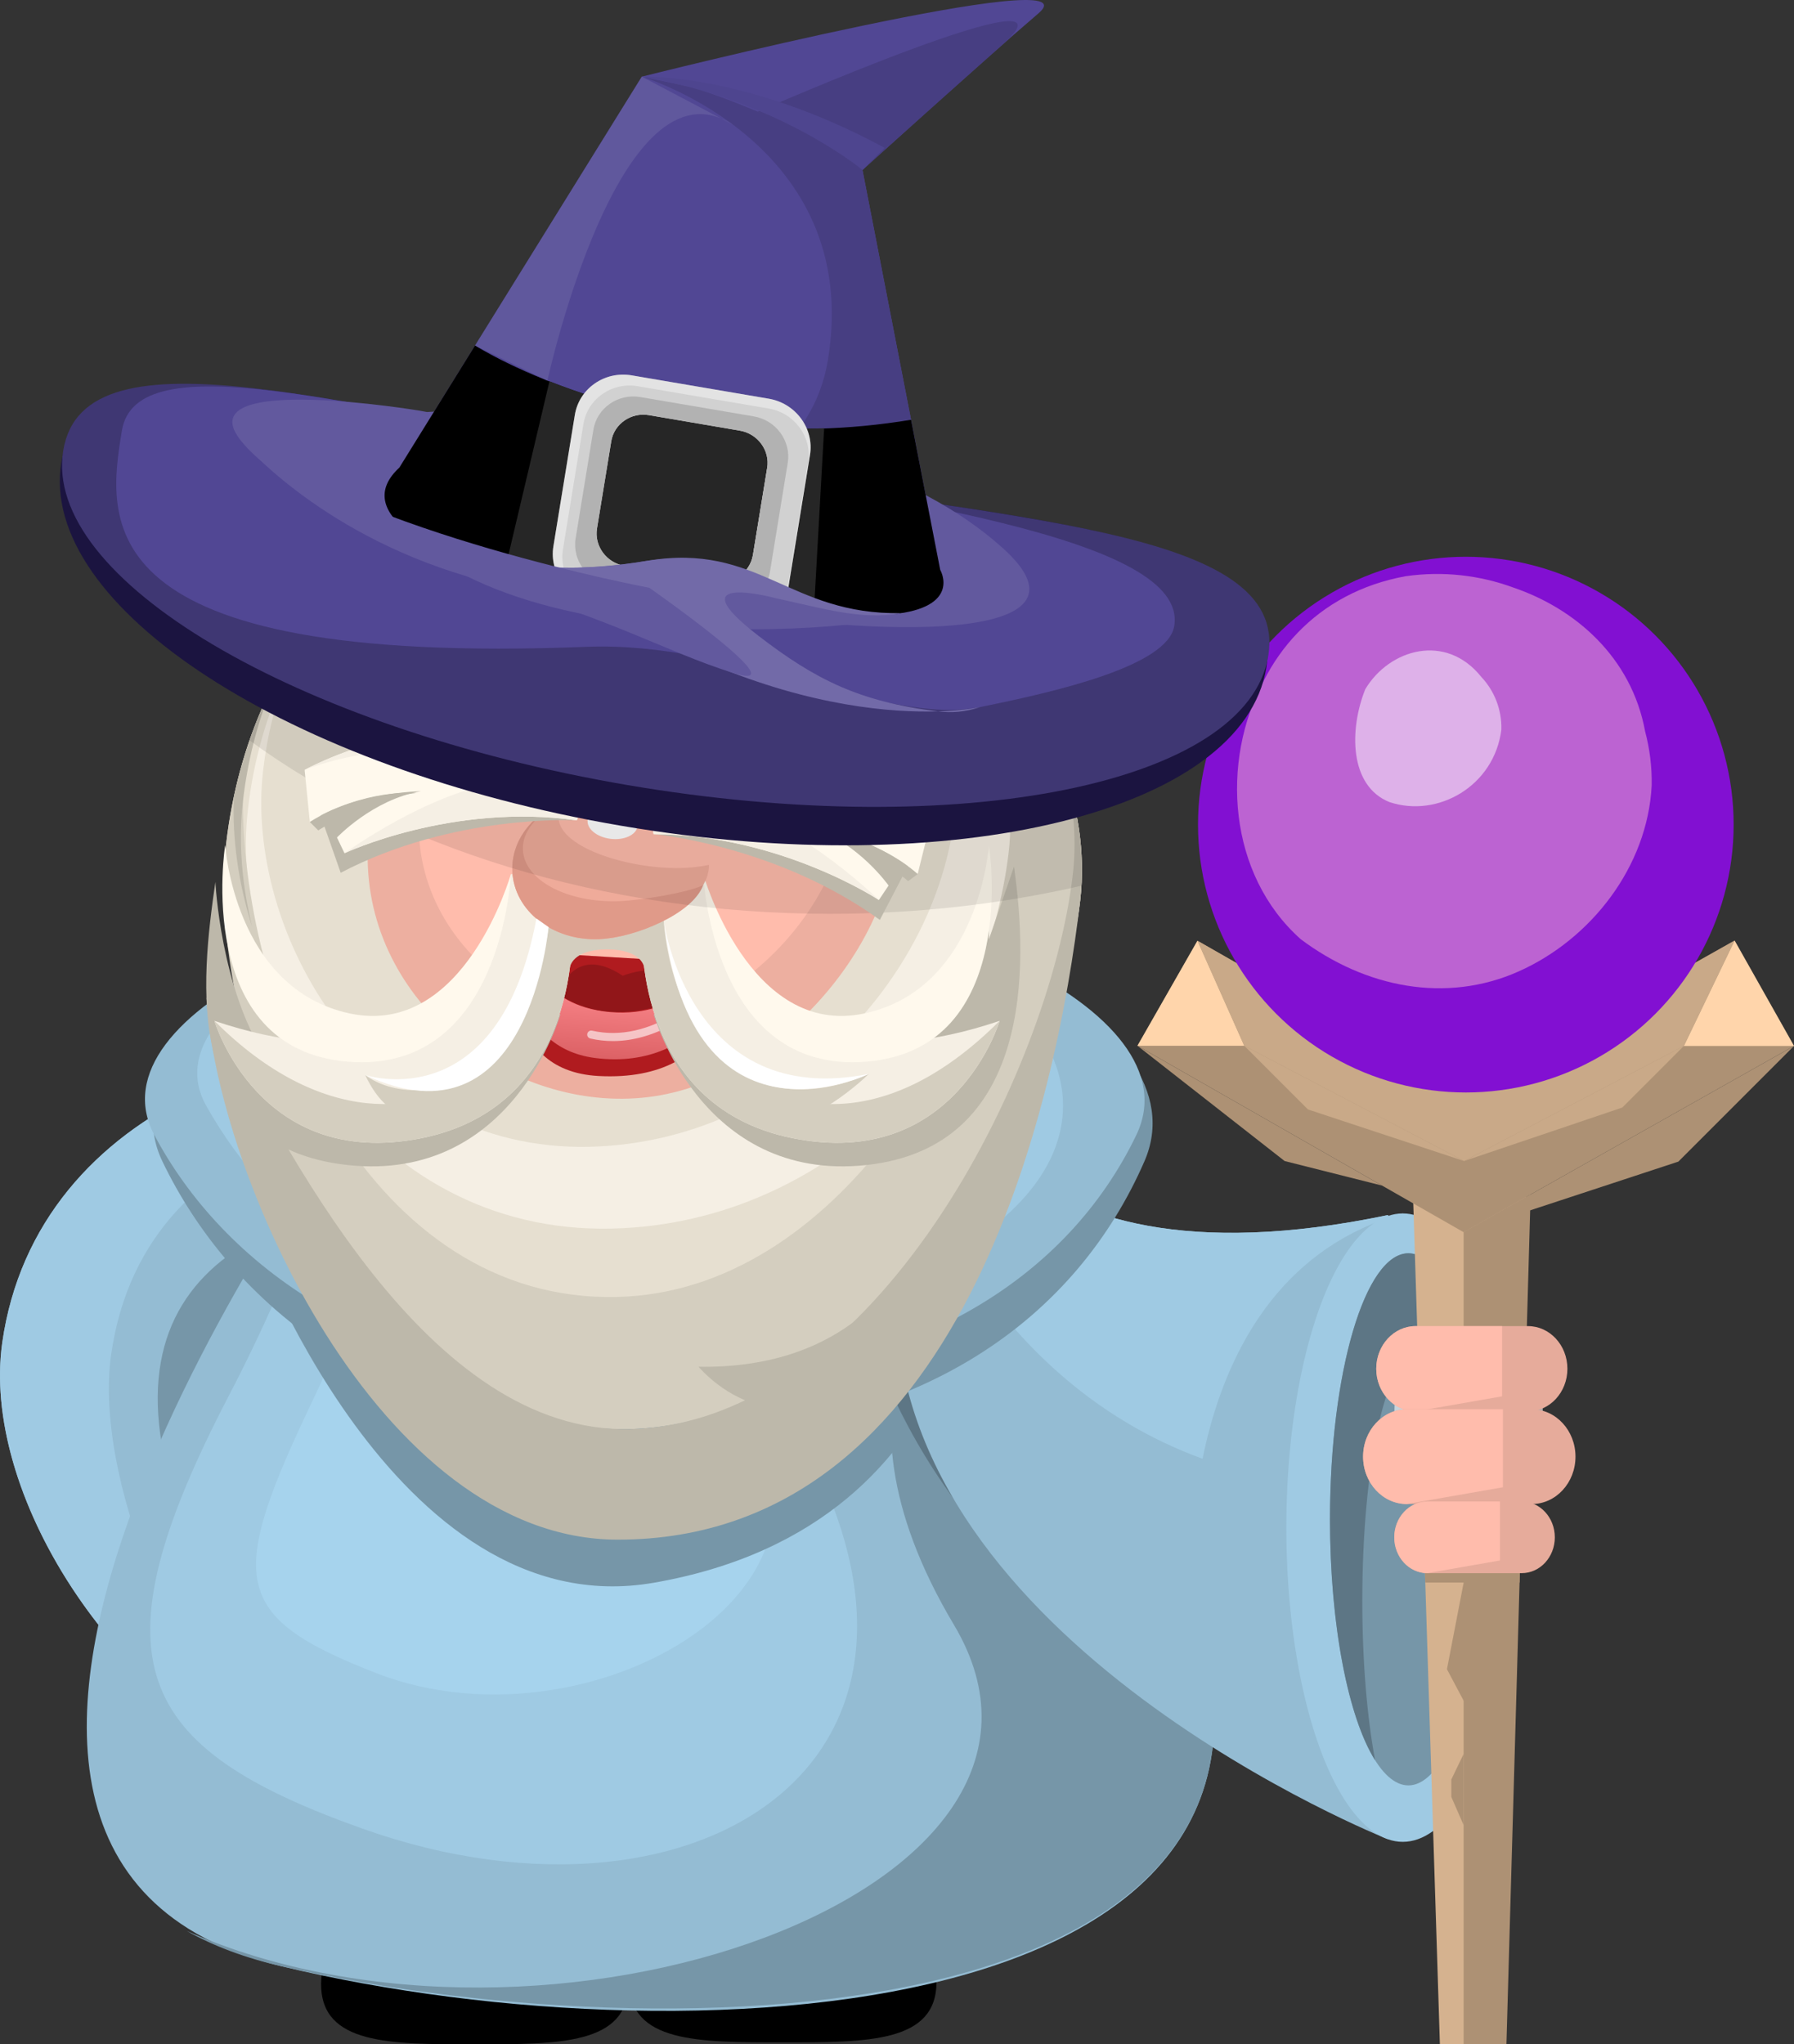 <svg xml:space="preserve" style="enable-background:new 0 0 222.436 253.438;" viewBox="0 0 222.436 253.438" height="253.438px" width="222.436px" y="0px" x="0px" xmlns:xlink="http://www.w3.org/1999/xlink" xmlns="http://www.w3.org/2000/svg" id="Layer_1" version="1.1">
<rect x="0" y="0" width="222.436" height="253.438" fill="#333333" stroke="none"/>
<g id="Layer_4">
	<path d="M70.639,190.778c0,31.076,11.144,56.268,24.891,56.268s32.182-25.19,32.182-56.268
		c0-31.078-18.435-56.271-32.182-56.271C81.782,134.508,70.639,159.7,70.639,190.778z" style="fill:#94BCD3;"></path>
	<path d="M94.746,188.679c-3.795,30.851-19.654,54.335-35.42,52.449
		c-15.767-1.884-33.829-29.421-30.033-60.27c3.797-30.853,28.014-53.336,43.78-51.452S98.542,157.828,94.746,188.679z" style="fill:#94BCD3;"></path>
</g>
<g id="Layer_6">
	<path d="M65.156,189.087c-22.632-5.266-32.396-19.622-26.892-30.369c4.822-9.416,13.047-18.278,35.68-13.014
		c14.375,3.345,26.218,10.206,32.331,17.835c-6.059-14.409-21.092-27.651-40.238-32.106c-27.603-6.423-61.521,5.312-65.755,35.005
		c-2.902,20.347,17.076,50.441,44.679,56.862c27.602,6.425,59.602-20.528,63.675-40.645c0.117-0.575,0.209-1.154,0.288-1.736
		C103.23,190.052,85.097,193.727,65.156,189.087z" style="fill:#94BCD3;"></path>
	<path d="M13.78,167.937c4.235-29.693,38.154-34.928,65.756-28.505c3.602,0.838,7.057,1.985,10.335,3.396
		c-6.694-5.218-14.796-9.294-23.834-11.396c-27.603-6.423-61.521,5.311-65.756,35.004c-2.61,18.309,13.31,44.502,36.635,54.246
		C21.268,208.375,11.712,182.435,13.78,167.937z" style="fill:#9FCAE3;"></path>
</g>
<g id="Layer_2">
	<path d="M42.178,212.267c0,0,6.774,24.25,20.87,28.485c14.096,4.24,14.991-6.545,14.991-6.545
		c0.518,10.169,33.445,24.563,36.583-18.938C114.622,215.27,71.957,220.037,42.178,212.267z" style="fill:#A6D3ED;"></path>
	<path d="M67.57,216.128c0,0,10.47,3.162,10.47,18.08c0,0-1.292-15.371,7.014-17.491L67.57,216.128z" style="fill:#94BCD3;"></path>
	<path d="M101.018,216.298c0,0,13.81-2.092,11.482,11.614c-2.328,13.707,10.682-11.413,6.643-14.34
		C115.105,210.647,101.018,216.298,101.018,216.298z" style="fill:#94BCD3;"></path>
	<path d="M46.862,239.44c0,0-13.213-6.658-1.869-10.148c11.344-3.491,42.898-2.672,32.503,12.917L46.862,239.44z"></path>
	<path d="M52.505,228.409c-0.572,0-1.138,0.011-1.698,0.026c-2.223,0.292-4.219,0.696-5.814,1.188
		c-11.345,3.49,1.869,10.149,1.869,10.149l15.298,1.382c6.156-1.158,10.326-3.388,10.326-5.949
		C72.486,231.452,63.541,228.409,52.505,228.409z" style="fill:#3F3F3F;"></path>
	<path d="M77.888,245.968c0,7.51-8.522,7.47-19.039,7.47c-10.514,0-19.038,0.04-19.038-7.47c0-7.508,8.524-13.595,19.038-13.595
		C69.365,232.373,77.888,238.46,77.888,245.968z"></path>
	<path d="M69.27,237.06c0.788,4.009,2.171,9.832-12.045,9.832c-7.576,0-14.111-0.682-14.898-4.689
		c-0.789-4.013,4.604-8.415,12.045-9.835C61.812,230.948,68.481,233.047,69.27,237.06z" style="fill:#3F3F3F;"></path>
	<path d="M55.663,237.272c0.42,1.654-1.21,3.48-3.641,4.082
		c-2.431,0.598-4.742-0.261-5.161-1.914c-0.421-1.655,1.209-3.482,3.641-4.081C52.933,234.76,55.242,235.618,55.663,237.272z" style="opacity:0.33;fill:#8C8C8C;enable-background:new    ;"></path>
	<path d="M85.086,239.203c0,0-13.214-6.659-1.87-10.148c11.344-3.49,42.899-2.673,32.503,12.917L85.086,239.203z"></path>
	<path d="M90.73,228.172c-0.572,0-1.138,0.011-1.698,0.026c-2.223,0.291-4.22,0.697-5.815,1.188
		c-11.344,3.491,1.87,10.149,1.87,10.149l15.297,1.383c6.157-1.158,10.327-3.389,10.327-5.95
		C110.71,231.214,101.765,228.172,90.73,228.172z" style="fill:#3F3F3F;"></path>
	<path d="M116.112,245.73c0,7.509-8.523,7.469-19.037,7.469c-10.515,0-19.039,0.04-19.039-7.469c0-7.508,8.523-13.596,19.039-13.596
		C107.589,232.135,116.112,238.223,116.112,245.73z"></path>
	<path d="M107.495,236.822c0.787,4.009,2.17,9.831-12.044,9.831c-7.576,0-14.112-0.681-14.899-4.689
		c-0.79-4.012,4.603-8.415,12.044-9.835C100.036,230.71,106.706,232.81,107.495,236.822z" style="fill:#3F3F3F;"></path>
	<path d="M95.632,237.034c0.419,1.656-1.21,3.482-3.641,4.082
		c-2.431,0.599-4.741-0.259-5.161-1.913c-0.421-1.655,1.21-3.481,3.64-4.082C92.901,234.523,95.211,235.38,95.632,237.034z" style="opacity:0.33;fill:#8C8C8C;enable-background:new    ;"></path>
	<path d="M22.211,187.197c0,0,7.096,14.982,21.782,22.043c23.433,11.265,93.958,14.316,102.206-21.445
		c0,0-6.862-17.378-17.589-26.408C117.886,152.353,0.578,125.173,22.211,187.197z" style="fill:#7696A8;"></path>
	<path d="M42.789,138.739c0,0-66.509,90.886-7.843,105.031c51.753,12.479,139.333,7.333,109.605-52.711
		C123.539,148.618,107.789,88.861,42.789,138.739z" style="fill:#94BCD3;"></path>
	<path d="M47.193,124.494c0,0-6.239,24.412-18.787,48.474c-17.15,32.895-11.792,43.642,16.47,53.709
		c42.703,15.214,80.613-9.92,50.677-54.544C67.406,130.177,98.881,70.752,47.193,124.494z" style="fill:#9FCAE3;"></path>
	<path d="M47.91,136.416c0,0-0.825,19.86-8.83,36.552c-10.943,22.817-10.587,27.396,7.622,34.473
		c27.514,10.691,66.574-13.118,40.982-37.509C63.21,146.604,81.013,99.2,47.91,136.416z" style="fill:#A6D3ED;"></path>
	<path d="M31.034,152.687c0,0,17.702,49.152,50.028,43.529c41.679-7.25,40.331-46.99,40.331-46.99
		S26.284,131.687,31.034,152.687z" style="fill:#7696A8;"></path>
	<path d="M144.552,191.06c-7.242-14.629-13.86-31.313-22.085-44.858c-2.591,2.064-4.136,5.851-4.136,11.689
		c0,0-17.636,14.057-0.052,43.546c19.794,33.192-50.696,57.568-95.12,37.947c3.254,1.841,7.145,3.33,11.786,4.387
		C86.856,255.571,174.28,251.104,144.552,191.06z" style="fill:#7696A8;"></path>
</g>
<g id="Layer_5">
</g>
<g id="Layer_3">
	<path d="M109.915,172.071c0,0,13.165,35.944,31.443,48.925c0,0,17.789-20.969,9.941-33.505
		C143.451,174.955,109.915,172.071,109.915,172.071z" style="fill:#7696A8;"></path>
	<path d="M106.053,159.545c0,0,4.896,27.226,31.229,44.226l-2.629-8.089L106.053,159.545z" style="fill:#5D7685;"></path>
	<path d="M116.989,130.846c0,0,4.932,30.272,55.12,19.783l-0.076,77.362c0,0-60.924-24.161-60.924-66.924
		L116.989,130.846z" style="fill:#94BCD3;"></path>
	<path d="M116.989,130.846l-2.984,15.341c6.597,14.702,22.852,38.969,58.071,38.262l0.033-33.818
		C121.92,161.119,116.989,130.846,116.989,130.846z" style="fill:#9FCAE3;"></path>
	<path d="M147.781,197.354c0,0-2.705-38.844,26.146-46.921C173.929,150.434,163.402,240.313,147.781,197.354z" style="fill:#94BCD3;"></path>
	<path d="M167.277,175.512c0,0,5.769,3.492,6.575,0.494C173.853,176.007,173.73,181.15,167.277,175.512z" style="fill:#CFC8BB;"></path>
	<ellipse ry="38.953" rx="14.438" cy="189.385" cx="173.929" style="fill:#9FCAE3;"></ellipse>
	<ellipse ry="32.984" rx="9.719" cy="188.356" cx="174.624" style="fill:#7696A8;"></ellipse>
	<g>
		<path d="M168.91,198.46c0-16.709,2.924-30.254,6.533-30.254c3.607,0,6.533,13.545,6.533,30.254
			c0,5.092-0.271,9.887-0.753,14.097c1.917-6.025,3.118-14.636,3.118-24.199c0-18.217-4.354-32.984-9.72-32.984
			c-5.367,0-9.719,14.769-9.719,32.984c0,13.211,2.289,24.603,5.595,29.868C169.51,212.923,168.91,206.018,168.91,198.46z" style="fill:#5D7685;"></path>
	</g>
</g>
<g id="Layer_10">
	<path d="M141.896,143.97c-8.235,18.898-27.258,34.217-60.883,34.217S28.421,161.216,20.13,143.97
		c-8.026-16.694,27.258-34.216,60.883-34.216S149.318,126.938,141.896,143.97z" style="fill:#7696A8;"></path>
	<path d="M140.896,140.7c-8.235,17.131-27.258,31.017-60.883,31.017S27.421,156.333,19.13,140.7
		c-8.026-15.134,27.258-31.017,60.883-31.017C113.638,109.684,148.318,125.26,140.896,140.7z" style="fill:#94BCD3;"></path>
	<path d="M131.803,137.063c0,15.119-23.785,27.375-53.124,27.375s-44.91-12.76-53.123-27.375
		c-7.407-13.182,23.784-27.375,53.123-27.375S131.803,121.944,131.803,137.063z" style="fill:#9FCAE3;"></path>
</g>
<g id="Layer_9">
	<g>
		<polygon points="174.78,134.937 178.53,253.437 184.78,253.437 189.78,134.937" style="fill:#D5B28F;"></polygon>
	</g>
	<circle r="9.19" cy="174.796" cx="182.09" style="opacity:0.59;fill:#FFFFFF;enable-background:new    ;"></circle>
	<g>
		<polygon points="141.031,129.648 177.781,150.648 181.477,152.76 185.186,150.67 222.436,129.67 
			215.068,116.604 177.818,137.604 185.223,137.625 148.473,116.625" style="fill:#AD9174;"></polygon>
	</g>
	<polygon points="141.031,129.648 154.28,129.648 148.473,116.625" style="fill:#FFD5AB;"></polygon>
	<polygon points="222.436,129.67 208.78,129.67 215.068,116.604" style="fill:#FFD5AB;"></polygon>
	<polygon points="148.473,116.625 181.526,135.513 215.068,116.604 208.78,129.67 181.53,143.937 
		154.28,129.648" style="fill:#C9A988;"></polygon>
	<circle r="33.206" cy="102.23" cx="181.746" style="fill:#8210D2;"></circle>
	<polygon points="181.477,152.76 181.477,253.437 186.78,253.437 189.78,148.08" style="fill:#AD9174;"></polygon>
	<polygon points="141.031,129.648 159.28,143.937 171.366,146.982" style="fill:#AD9174;"></polygon>
	<polygon points="222.436,129.67 208.1,144.006 181.477,152.76" style="fill:#AD9174;"></polygon>
	<polygon points="208.78,129.67 201.147,137.304 181.53,143.937" style="fill:#C9A988;"></polygon>
	<polygon points="154.28,129.648 162.175,137.542 181.53,143.937" style="fill:#C9A988;"></polygon>
	<polygon points="176.569,191.46 188.546,191.414 188.41,196.197 176.719,196.197" style="fill:#AD9174;"></polygon>
	<polygon points="181.477,196.197 179.405,206.937 182.655,213.062" style="fill:#AD9174;"></polygon>
	<polygon points="181.477,217.437 179.947,220.604 179.947,222.77 181.477,226.27" style="fill:#AD9174;"></polygon>
	<path d="M204.791,97.372c-0.512,10.065-7.512,19.065-16.512,23.065s-19,2-27-4c-9-8-10-22-4.577-32.063
		c1.108-2.188,2.516-4.188,4.202-5.938c3.375-3.5,7.875-6,13.375-7c2.333-0.333,4.64-0.361,6.874-0.118
		c2.234,0.244,4.398,0.758,6.448,1.51c7.678,2.607,14.678,8.607,16.377,17.849C204.548,92.83,204.831,95.076,204.791,97.372z" style="fill:#BC63D2;"></path>
	<path d="M186.151,90.458c-0.871,6.979-7.871,10.979-13.871,8.979
		c-5-2-5-9-3-14c3-5,10-7,14.381-1.521C185.265,85.617,186.219,87.934,186.151,90.458z" style="opacity:0.5;fill:#FFFFFF;enable-background:new    ;"></path>
</g>
<g id="Layer_8">
	<g>
		<g>
			<path d="M175.527,174.978h13.927l0,0c2.697,0,4.887-2.368,4.887-5.288c0-2.921-2.188-5.289-4.887-5.289
				l0,0h-13.927l0,0c-2.697,0-4.886,2.368-4.886,5.289C170.642,172.609,172.829,174.978,175.527,174.978L175.527,174.978z" style="fill:#E6AB9B;"></path>
		</g>
		<path d="M186.243,164.4h-10.717c-2.697,0-4.886,2.368-4.886,5.289c0,2.92,2.188,5.288,4.886,5.288
			l10.717-1.871V164.4z" style="fill:#FFBCAC;"></path>
	</g>
	<g>
		<g>
			<path d="M174.438,186.46h15.475l0,0c2.998,0,5.429-2.63,5.429-5.877c0-3.244-2.431-5.874-5.429-5.874l0,0
				h-15.475l0,0c-2.998,0-5.429,2.63-5.429,5.874C169.009,183.83,171.439,186.46,174.438,186.46L174.438,186.46z" style="fill:#E6AB9B;"></path>
		</g>
		<path d="M186.344,174.709h-11.906c-2.998,0-5.429,2.63-5.429,5.874c0,3.247,2.431,5.877,5.429,5.877
			l11.906-2.079V174.709z" style="fill:#FFBCAC;"></path>
	</g>
	<g>
		<g>
			<path d="M176.979,195.027h11.697l0,0c2.269,0,4.105-1.989,4.105-4.441c0-2.454-1.838-4.442-4.105-4.442
				l0,0h-11.697l0,0c-2.269,0-4.104,1.988-4.104,4.442C172.873,193.038,174.71,195.027,176.979,195.027L176.979,195.027z" style="fill:#E6AB9B;"></path>
		</g>
		<path d="M185.979,186.143h-9.001c-2.269,0-4.104,1.988-4.104,4.442c0,2.452,1.837,4.441,4.104,4.441
			l9.001-1.572V186.143z" style="fill:#FFBCAC;"></path>
	</g>
</g>
<g id="Layer_1_1_">
	<path d="M34.583,135.656c0,0,14.715,37.961,44.918,33.856c42.74-5.808,46.338-35.407,46.338-35.407
		L34.583,135.656z" style="fill:#7696A8;"></path>
	<path d="M133.93,111.654c-2.841,24.531-25.448,49.834-55.853,50.577
		c-34.063,0.833-52.877-33.098-50.037-57.629c2.841-24.533,19.831-47.337,55.588-45.104
		C111.449,61.235,136.771,87.122,133.93,111.654z" style="fill:#E6DFD0;"></path>
	<path d="M110.71,98.381c-2.928-15.034-20.08-36.175-36.707-33.138c-16.628,3.038-29.063,26.891-28.39,42.193
		c0.816,18.513,19.706,31.372,36.333,28.334C98.575,132.733,113.639,113.416,110.71,98.381z" style="fill:#EDAFA0;"></path>
	<path d="M72.046,92.082c-0.092,3.337-3.018,5.995-6.534,5.938c-3.518-0.062-6.296-2.814-6.205-6.152
		c0.091-3.337,3.017-5.995,6.534-5.937C69.358,85.99,72.136,88.744,72.046,92.082z" style="fill:#008C05;"></path>
	<path d="M69.251,90.801c-0.064,2.351-2.125,4.223-4.601,4.181C62.175,94.94,60.22,93,60.283,90.65
		c0.062-2.353,2.124-4.223,4.6-4.182C67.359,86.512,69.314,88.451,69.251,90.801z" style="fill:#009C06;"></path>
	<path d="M67.201,96.847c-0.04,1.486-1.344,2.672-2.911,2.646c-1.567-0.027-2.806-1.254-2.766-2.741
		c0.041-1.487,1.346-2.672,2.912-2.646C66.004,94.133,67.241,95.36,67.201,96.847z" style="fill:#FFFFFF;"></path>
	<path d="M69.811,92.784c-0.018,0.629-0.567,1.129-1.229,1.118c-0.664-0.01-1.187-0.529-1.169-1.158
		c0.017-0.628,0.566-1.129,1.229-1.118C69.304,91.637,69.827,92.156,69.811,92.784z" style="fill:#FFFFFF;"></path>
	<g>
		<path d="M103.821,93.017c-0.262,9.663-4.8,9.982-10.382,9.888c-5.585-0.093-10.102-0.565-9.836-10.229
			c0.261-9.665,2.985-17.456,10.587-17.328C101.137,75.465,104.084,83.352,103.821,93.017z" style="fill:#FFFFFF;"></path>
		<path d="M94.539,103.416c-0.364,0-0.734-0.004-1.108-0.011c-3.313-0.055-6.212-0.264-8.127-2.265
			c-1.592-1.664-2.312-4.437-2.201-8.478c0.314-11.655,4.085-17.816,10.903-17.816l0.192,0.001c2.341,0.04,4.343,0.912,5.951,2.592
			c2.882,3.012,4.363,8.549,4.171,15.591C104.061,102.621,99.545,103.416,94.539,103.416z M94.006,75.846
			c-7.81,0-9.696,9.159-9.903,16.843c-0.104,3.761,0.525,6.299,1.923,7.759c1.649,1.723,4.336,1.905,7.421,1.957
			c5.343,0.091,9.62-0.036,9.874-9.401c0.185-6.773-1.198-12.055-3.894-14.873c-1.417-1.48-3.181-2.249-5.245-2.284L94.006,75.846z" style="fill:#C45A5E;"></path>
	</g>
	<path d="M98.731,89.764c-0.063,2.35-2.124,4.222-4.601,4.18c-2.476-0.042-4.432-1.981-4.367-4.33
		c0.063-2.352,2.122-4.223,4.6-4.182C96.838,85.475,98.793,87.414,98.731,89.764z" style="fill:#009C06;"></path>
	<path d="M104.661,95.99c-2.37-12.176-16.263-29.297-29.728-26.837c-13.466,2.46-23.538,21.778-22.991,34.17
		c0.661,14.993,15.959,25.408,29.426,22.947C94.833,123.81,107.033,108.165,104.661,95.99z" style="fill:#FFBCAC;"></path>
	<path d="M99.775,90.895c-0.021,0.718-0.648,1.288-1.404,1.273c-0.755-0.012-1.35-0.603-1.33-1.319
		c0.017-0.717,0.645-1.287,1.4-1.274C99.197,89.587,99.793,90.177,99.775,90.895z" style="fill:#FFFFFF;"></path>
	<path d="M83.18,59.754c20.213,4.138,37.279,23.259,35.17,41.47c-2.302,19.86-20.603,40.345-45.217,40.944
		c-27.578,0.675-42.809-26.793-40.509-46.653c0.504-4.356,1.561-8.646,3.207-12.668c-2.709,5.405-4.38,11.356-5.083,17.431
		c-2.564,22.149,14.421,52.784,45.177,52.032c27.451-0.668,47.864-23.516,50.43-45.664C128.842,85.156,107.398,62.521,83.18,59.754z" style="fill:#F5EFE4;"></path>
	<g>
		<path d="M90.767,120.442c0,0-0.514,13.804-16.543,12.953c-12.544-0.666-10.131-14.788-10.131-14.788
			L90.767,120.442z" style="fill:#B01B1F;"></path>
		
			<linearGradient gradientTransform="matrix(0.983 -0.185 -0.185 -0.983 7.91 98.026)" y2="-61.437" x2="57.259" y1="-35.743" x1="64.24" gradientUnits="userSpaceOnUse" id="SVGID_1_">
			<stop style="stop-color:#FF8C90" offset="0"></stop>
			<stop style="stop-color:#A31C20" offset="1"></stop>
		</linearGradient>
		<path d="M91.99,119.637c0,0-4.535,13.312-18.243,11.521c-10.267-1.341-10.026-13.228-10.026-13.228
			L91.99,119.637z" style="fill:url(#SVGID_1_);"></path>
		<path d="M65.784,118.056c0,0,1.057,6.645,9.89,7.415c8.834,0.769,13.604-5.997,13.604-5.997L65.784,118.056
			z" style="fill:#B01B1F;"></path>
		<path d="M75.995,129.063c-0.944,0-1.878-0.104-2.8-0.315
			c-0.269-0.062-0.438-0.329-0.376-0.599s0.331-0.439,0.599-0.376c3.462,0.788,7.136-0.041,10.925-2.475
			c0.232-0.15,0.541-0.082,0.691,0.151c0.149,0.232,0.082,0.542-0.151,0.691C81.854,128.086,78.876,129.063,75.995,129.063z" style="opacity:0.59;fill:#FFFFFF;enable-background:new    ;"></path>
		<path d="M69.273,123.266c0,0,1.656-6.454,7.942-2.301c0,0,7.202-2.83,6.928,2.792
			C84.143,123.758,76.296,127.907,69.273,123.266z" style="fill:#911619;"></path>
	</g>
	<path d="M86.114,59.719c22.387,4.582,41.287,25.761,38.951,45.931
		c-2.547,21.996-21.253,54.468-48.515,55.135c-30.543,0.746-46.43-35.355-46.43-61.458c0-4.858,1.729-9.576,3.552-14.032
		c-3.002,5.988-4.854,12.58-5.632,19.308c-2.84,24.532,16.007,73.396,50.069,72.562c30.405-0.741,52.979-40.979,55.82-65.51
		C136.686,87.854,112.936,62.783,86.114,59.719z" style="fill:#D4CEBF;"></path>
	<path d="M30.12,99.326c0.559-4.826,1.729-9.576,3.552-14.032c-2.131,4.251-3.671,8.811-4.67,13.502
		c-0.227,5.172,0.553,10.696,2.265,16.108C29.958,109.585,29.55,104.245,30.12,99.326z M123.476,91.683
		c-2.229-9.596-8.622-18.702-17.229-25.37c-6.213-3.439-13.062-5.787-20.131-6.595C103.312,63.24,118.439,76.556,123.476,91.683z
		 M132.169,96.07c0.989,4.073,1.322,8.228,0.846,12.346c-2.842,24.529-24.5,68.007-54.905,68.748
		c-24.964,0.612-42.592-34.129-52.508-53.478c1.166,21.726,21.332,67.189,50.997,67.189c42.835,0,54.49-54.691,57.331-79.223
		C134.534,106.439,133.864,101.163,132.169,96.07z" style="fill:#BDB8AA;"></path>
	<path d="M61.108,123.093c-0.112,0-0.225-0.038-0.318-0.115
		c-1.249-1.035-1.812-2.062-1.836-2.105c-0.131-0.243-0.041-0.545,0.201-0.676c0.243-0.132,0.545-0.043,0.678,0.2
		c0.005,0.009,0.504,0.909,1.594,1.812c0.213,0.176,0.242,0.492,0.066,0.704C61.395,123.031,61.252,123.093,61.108,123.093z" style="opacity:0.34;fill:#FFFFFF;enable-background:new    ;"></path>
	<path d="M33.852,122.01c0,0,1.16,12.604,8.229,16.63C49.149,142.666,27.312,141.486,33.852,122.01z" style="fill:#D4CEBF;"></path>
	<path d="M115.47,137.371c0,0,12.07-4.929,10.252-29.925l-3.106,8.991V104.77c0,0-0.181,23.248-21.638,23.248
		L115.47,137.371z" style="fill:#BDB8AA;"></path>
	<g>
		<path d="M81.03,125.687c0,0,5.833,20.983,26.417,18.742c20.585-2.242,20.05-24.725,18.275-36.983
			C125.722,107.446,121.332,162.046,81.03,125.687z" style="fill:#BDB8AA;"></path>
		<path d="M87.188,108.358c0,0,2.759,29.65,36.759,18.198c0,0-5.514,18.588-25.667,14.548
			c-20.152-4.04-18.666-26.334-18.666-26.334L87.188,108.358z" style="fill:#F5EFE4;"></path>
		<path d="M88.312,129.933c-6.254-7.185-6.073-17.369-6.077-17.383l-2.621,2.22
			c0,0-1.486,22.293,18.666,26.333c20.153,4.04,25.667-14.548,25.667-14.548C108.629,141.873,95.004,137.62,88.312,129.933z" style="fill:#D4CEBF;"></path>
		<path d="M87.188,108.358c0,0,5.746,20.37,20.026,17.272c14.28-3.097,15.399-20.86,15.399-20.86
			s4.029,25.264-15.182,26.848S87.188,108.358,87.188,108.358z" style="fill:#FFF9ED;"></path>
	</g>
	<g>
		<path d="M69.501,125.687c0,0-5.833,20.983-26.417,18.742c-20.584-2.242-18.152-22.827-16.378-35.087
			C26.707,109.343,29.2,162.046,69.501,125.687z" style="fill:#BDB8AA;"></path>
		<path d="M63.344,108.358c0,0-2.759,29.65-36.759,18.198c0,0,5.514,18.588,25.667,14.548
			c20.152-4.04,18.667-26.333,18.667-26.333L63.344,108.358z" style="fill:#F5EFE4;"></path>
		<path d="M59.327,132.79c8.283-6.923,8.965-20.224,8.969-20.239l2.621,2.22c0,0,1.486,22.293-18.666,26.333
			c-20.153,4.04-25.667-14.548-25.667-14.548C39.857,139.828,52.607,138.407,59.327,132.79z" style="fill:#D4CEBF;"></path>
		<path d="M63.344,108.358c0,0-5.746,20.37-20.026,17.272c-14.279-3.097-15.399-20.86-15.399-20.86
			s-4.029,25.264,15.182,26.848S63.344,108.358,63.344,108.358z" style="fill:#FFF9ED;"></path>
	</g>
	<polygon points="70.917,114.77 79.614,114.77 87.188,108.358 63.344,108.358" style="fill:#F5EFE4;"></polygon>
	<path d="M70.665,119.937c0,0,0.234-2.239,4.602-2.239s4.604,2.239,4.604,2.239l-0.255-5.167h-8.696
		L70.665,119.937z" style="fill:#D4CEBF;"></path>
	<path d="M68.296,112.551c0,0,0.636-2.556,7.16-2.556c6.523,0,6.796,2.541,6.796,2.541
		s-2.124,4.951-7.091,4.067C70.194,115.719,68.296,112.551,68.296,112.551z" style="fill:#D4CEBF;"></path>
	<g>
		<path d="M87.917,106.917c0.199,4.911-7.858,9.256-13.612,9.511c-5.754,0.256-10.58-3.521-10.779-8.431
			c-0.199-4.911,4.303-9.098,10.056-9.353S87.718,102.005,87.917,106.917z" style="fill:#FFBCAC;"></path>
		<path d="M84.902,107.596c-6.527,0.288-15.503-2.405-15.658-6.213
			c-0.026-0.646,0.112-1.277,0.374-1.885c-3.717,1.504-6.241,4.794-6.092,8.498c0.199,4.91,5.025,8.687,10.779,8.431
			c5.63-0.25,13.607-4.427,13.606-9.2C86.953,107.417,85.947,107.55,84.902,107.596z" style="opacity:0.5;fill:#E09A89;enable-background:new    ;"></path>
		<path d="M76.936,111.711c-6.527,0.289-11.945-2.562-12.102-6.37c-0.093-2.288,1.743-4.394,4.631-5.777
			c-3.633,1.531-6.088,4.781-5.939,8.434c0.199,4.91,5.025,8.687,10.779,8.431c4.537-0.201,11.597-3.17,12.882-6.691
			C85.263,110.667,79.561,111.594,76.936,111.711z" style="fill:#E09A89;"></path>
		<path d="M79.053,102.437c-0.168,1.083-1.688,1.775-3.398,1.55c-1.709-0.228-2.958-1.287-2.789-2.369
			c0.169-1.083,1.689-1.776,3.398-1.549C77.973,100.294,79.221,101.354,79.053,102.437z" style="fill:#FFFFFF;"></path>
	</g>
	<path d="M91.393,132.745c0,0,6.028,4.913,16.327,0.395c0,0-7.241,7.219-13.524,6.453" style="fill:#D4CEBF;"></path>
	<path d="M45.28,133.27c0,0,6.016,5.106,15.833-1.5C61.114,131.77,51.114,145.603,45.28,133.27z" style="fill:#D4CEBF;"></path>
	<path d="M82.3,114.154c0,0,3.134,23.442,25.419,18.984C107.719,133.139,85.819,143.872,82.3,114.154z" style="fill:#FFFFFF;"></path>
	<path d="M45.28,133.27c0,0,16.551,5.566,21.231-19.396l1.496,1.055
		C68.008,114.929,65.69,142.833,45.28,133.27z" style="fill:#FFFFFF;"></path>
	<path d="M111.605,157.493c0,0-5.991,12.276-24.991,11.943c0,0,14.206,17.104,26.45-11.943" style="fill:#BDB8AA;"></path>
	<path d="M83.628,59.497c-29.386-1.835-46.087,13.243-52.688,32.29
		c18.118,13.248,43.667,21.501,71.978,21.501c10.884,0,21.356-1.224,31.159-3.479C135.489,85.841,110.752,61.192,83.628,59.497z" style="opacity:0.09;enable-background:new    ;"></path>
	<g>
		<path d="M71.529,101.698c0,0-15.21-0.867-29.288,6.502l-1.76-5.021l-2.712-7.741L71.529,101.698z" style="fill:#BDB8AA;"></path>
		<path d="M37.769,95.439l0.648,6.465c5.488-3.694,13.777-3.815,13.777-3.815
			c-5.976,1.04-10.41,5.738-10.412,5.74l0.932,1.948c0,0,13.278-6.267,28.813-4.078l2.964-9.95
			C74.492,91.748,55.51,86.34,37.769,95.439z" style="fill:#FFF9ED;"></path>
		<path d="M62.617,96.899c9.213-1.086-9.087-7.379-24.849-1.46c17.742-9.1,36.725-3.691,36.725-3.691
			l-2.964,9.95c-15.535-2.188-28.813,4.078-28.813,4.078S53.404,97.985,62.617,96.899z" style="fill:#F5EFE4;"></path>
		<path d="M38.417,101.904l1.043,1.043c0,0,6.125-4.024,12.184-4.642
			C51.644,98.305,45.219,97.713,38.417,101.904z" style="fill:#BDB8AA;"></path>
	</g>
	<g>
		<path d="M81.038,103.411c0,0,15.177,1.321,28.055,10.63l2.46-4.717l3.793-7.272L81.038,103.411z" style="fill:#BDB8AA;"></path>
		<path d="M115.347,102.052l-1.567,6.307c-4.903-4.442-13.09-5.75-13.09-5.75
			c5.767,1.885,9.482,7.17,9.483,7.172l-1.201,1.794c0,0-12.244-8.104-27.933-8.163l-1.51-10.271
			C79.53,93.139,99.091,90.506,115.347,102.052z" style="fill:#FFF9ED;"></path>
		<path d="M90.545,99.938c-8.962-2.396,10.05-6.001,24.801,2.113C99.091,90.506,79.53,93.139,79.53,93.139
			l1.509,10.271c15.688,0.061,27.933,8.163,27.933,8.163S99.508,102.333,90.545,99.938z" style="fill:#F5EFE4;"></path>
		<path d="M113.779,108.358l-1.182,0.883c0,0-5.486-4.86-11.394-6.339
			C101.204,102.902,107.647,103.236,113.779,108.358z" style="fill:#BDB8AA;"></path>
	</g>
</g>
<g id="Layer_7">
	<path d="M157.015,82.76c-2.919,17.861-38.729,26.642-79.987,19.613c-41.26-7.026-72.34-27.202-69.424-45.062
		c2.917-17.859,35.461-6.64,76.721,0.39C125.583,64.729,159.933,64.902,157.015,82.76z" style="fill:#1B1440;"></path>
	<path d="M157.253,81.305c-2.595,15.881-38.145,23.058-79.402,16.029
		C36.592,90.308,5.249,71.737,7.842,55.856c2.595-15.882,35.238-5.271,76.497,1.756C125.598,64.64,159.846,65.425,157.253,81.305z" style="fill:#3F3773;"></path>
	<path d="M145.594,77.607c-0.806,4.94-14.479,8.111-24.081,10.053c-11.759,2.376-30.227-8.204-48.787-7.472
		c-62.349,2.462-59.41-15.8-57.614-26.792s28.242-2.992,61.554,2.682C109.976,61.752,147.39,66.615,145.594,77.607z" style="fill:#514794;"></path>
	<path d="M110.587,76.16c-29.549,2.888-72.275-7.847-61.074-18.187l30.063-48.47l26.181,5.505l10.82,55.638
		C116.577,70.646,119.305,75.307,110.587,76.16z" style="fill:#514794;"></path>
	<path d="M79.576,9.504c0,0,56.666-14.247,49.188-7.854c-7.479,6.393-21.828,19.421-21.828,19.421
		S79.649,13.927,79.576,9.504z" style="fill:#514794;"></path>
	<path d="M102.661,44.575C98.271,71.449,48.137,65.4,53.37,51.756l0,0l-3.856,6.218
		c-11.202,10.34,31.525,21.074,61.074,18.187c8.718-0.853,5.99-5.513,5.99-5.513l-9.791-50.349
		c-7.953-4.679-15.712-7.835-20.95-9.479l-6.261-1.316C79.576,9.504,107.051,17.7,102.661,44.575z" style="fill:#473E82;"></path>
	<path d="M93.956,13.843c0,0,41.306-18.073,30.387-8.352c-10.916,9.722-17.406,15.58-17.406,15.58
		L93.956,13.843z" style="fill:#473E82;"></path>
	<path d="M52.03,50.912c0,0-28.359-4.731-22.398,3.4c13.815,18.844,117.231,34.147,94.826,13.75
		C102.052,47.666,52.944,51.08,52.944,51.08" style="fill:#62599E;"></path>
	<path d="M79.576,9.504c0,0,12.812-0.542,30.116,8.829l-2.755,2.738
		C106.937,21.071,96.563,12.397,79.576,9.504z" style="fill:#4E458F;"></path>
	<path d="M112.959,52.041L112.959,52.041c-31.51,5.212-54.057-9.207-54.057-9.207l0,0l-9.39,15.14
		c-11.202,10.34,31.525,21.074,61.074,18.187c8.718-0.853,5.99-5.513,5.99-5.513L112.959,52.041z"></path>
	<path d="M68.127,47.265l-5.682,24.054c10.475,3.241,25,5.36,38.425,5.29l1.315-23.515
		C87.661,53.615,75.751,50.276,68.127,47.265z" style="fill:#262626;"></path>
	<path d="M95.325,49.43l-17.008-2.897c-3.339-0.57-6.507,1.632-7.041,4.894l-2.661,16.305
		c-0.533,3.261,1.764,6.394,5.104,6.963l17.005,2.896c3.342,0.568,6.51-1.634,7.043-4.895l2.662-16.305
		C100.963,53.131,98.667,49.998,95.325,49.43z M93.353,68.818c-0.354,2.162-2.455,3.624-4.668,3.246l-11.277-1.922
		c-2.217-0.376-3.739-2.455-3.387-4.618l1.767-10.812c0.353-2.164,2.455-3.624,4.67-3.246l11.277,1.922
		c2.215,0.377,3.739,2.455,3.386,4.616L93.353,68.818z" style="fill:#D1D1D1;"></path>
	<path d="M95.325,49.43l-17.008-2.897
		c-3.339-0.57-6.507,1.632-7.041,4.894l-2.661,16.305c-0.533,3.261,1.764,6.394,5.104,6.963l17.005,2.896
		c1.256,0.214,2.486,0.035,3.563-0.441c-1.019,0.442-2.179,0.606-3.364,0.406l-16.249-2.769c-3.191-0.544-5.386-3.539-4.878-6.653
		l2.544-15.578c0.509-3.116,3.539-5.222,6.729-4.678l16.249,2.768c3.192,0.545,5.388,3.539,4.879,6.653l-2.546,15.579
		c-0.189,1.166-0.732,2.19-1.505,2.988c0.83-0.841,1.418-1.928,1.622-3.169l2.662-16.305C100.963,53.131,98.667,49.998,95.325,49.43
		z M88.685,72.064l-11.277-1.922c-0.112-0.019-0.223-0.045-0.332-0.074c0.346,0.176,0.723,0.303,1.123,0.37l10.774,1.836
		c2.117,0.359,4.125-1.035,4.462-3.102l1.688-10.332c0.057-0.349,0.059-0.695,0.02-1.033c-0.008,0.064-0.011,0.131-0.021,0.197
		l-1.769,10.813C93,70.979,90.898,72.442,88.685,72.064z" style="opacity:0.4;fill:#FFFFFF;enable-background:new    ;"></path>
	<path d="M93.453,51.619l-14.059-2.394c-2.762-0.472-5.381,1.351-5.82,4.047L71.372,66.75
		c-0.44,2.695,1.458,5.286,4.221,5.755l14.057,2.396c2.763,0.47,5.384-1.351,5.822-4.046l2.201-13.479
		C98.112,54.68,96.216,52.089,93.453,51.619z M93.353,68.817c-0.354,2.163-2.455,3.625-4.668,3.247l-11.277-1.922
		c-2.217-0.376-3.739-2.455-3.387-4.618l1.767-10.812c0.353-2.164,2.455-3.624,4.67-3.246l11.277,1.922
		c2.215,0.377,3.739,2.454,3.386,4.616L93.353,68.817z" style="fill:#B2B2B2;"></path>
	<path d="M48.053,63.911c0,0,11.115,9.121,31.621,5.705c13.854-2.309,15.618,6.688,29.559,6.434
		C122.949,75.798,65.865,85.519,48.053,63.911z" style="fill:#62599E;"></path>
	<path d="M111.753,76.013C112.682,75.996,111.438,75.953,111.753,76.013L111.753,76.013z M94.088,78.859
		c-10.574-8.127,2.144-4.688,2.144-4.688l0,0c5.912,1.279,10.645,2.739,15.522,1.841c-13.941,0.255-17.651-8.798-31.507-6.489
		c-16.487,2.749-26.454-1.735-29.902-3.939c0.03,0.054,0.051,0.104,0.092,0.159c0,0,8.089,4.708,19.766,6.385
		c9.606,2.135,0.426,2.833,17.936,10.199c12.563,5.284,22.505,6.035,28.167,5.862C106.607,87.01,101.149,84.285,94.088,78.859z
		 M116.305,88.189c1.695,0.207,3.396,0.075,5.208-0.529C121.513,87.66,119.659,88.086,116.305,88.189z" style="fill:#726AA8;"></path>
	<path d="M67.873,47.191c0,0,8.906-40.817,23.031-31.716
		L79.575,9.504l-20.673,33.33L67.873,47.191z" style="opacity:0.47;fill:#726AA8;enable-background:new    ;"></path>
	<path d="M29.631,54.312c0,0,9.385,11.586,28.367,17.171c18.98,5.584,24.159,9.168,32.854,11.932
		C99.55,86.179,80.51,72.87,80.51,72.87S44.913,66.214,29.631,54.312z" style="fill:#62599E;"></path>
</g>
</svg>
